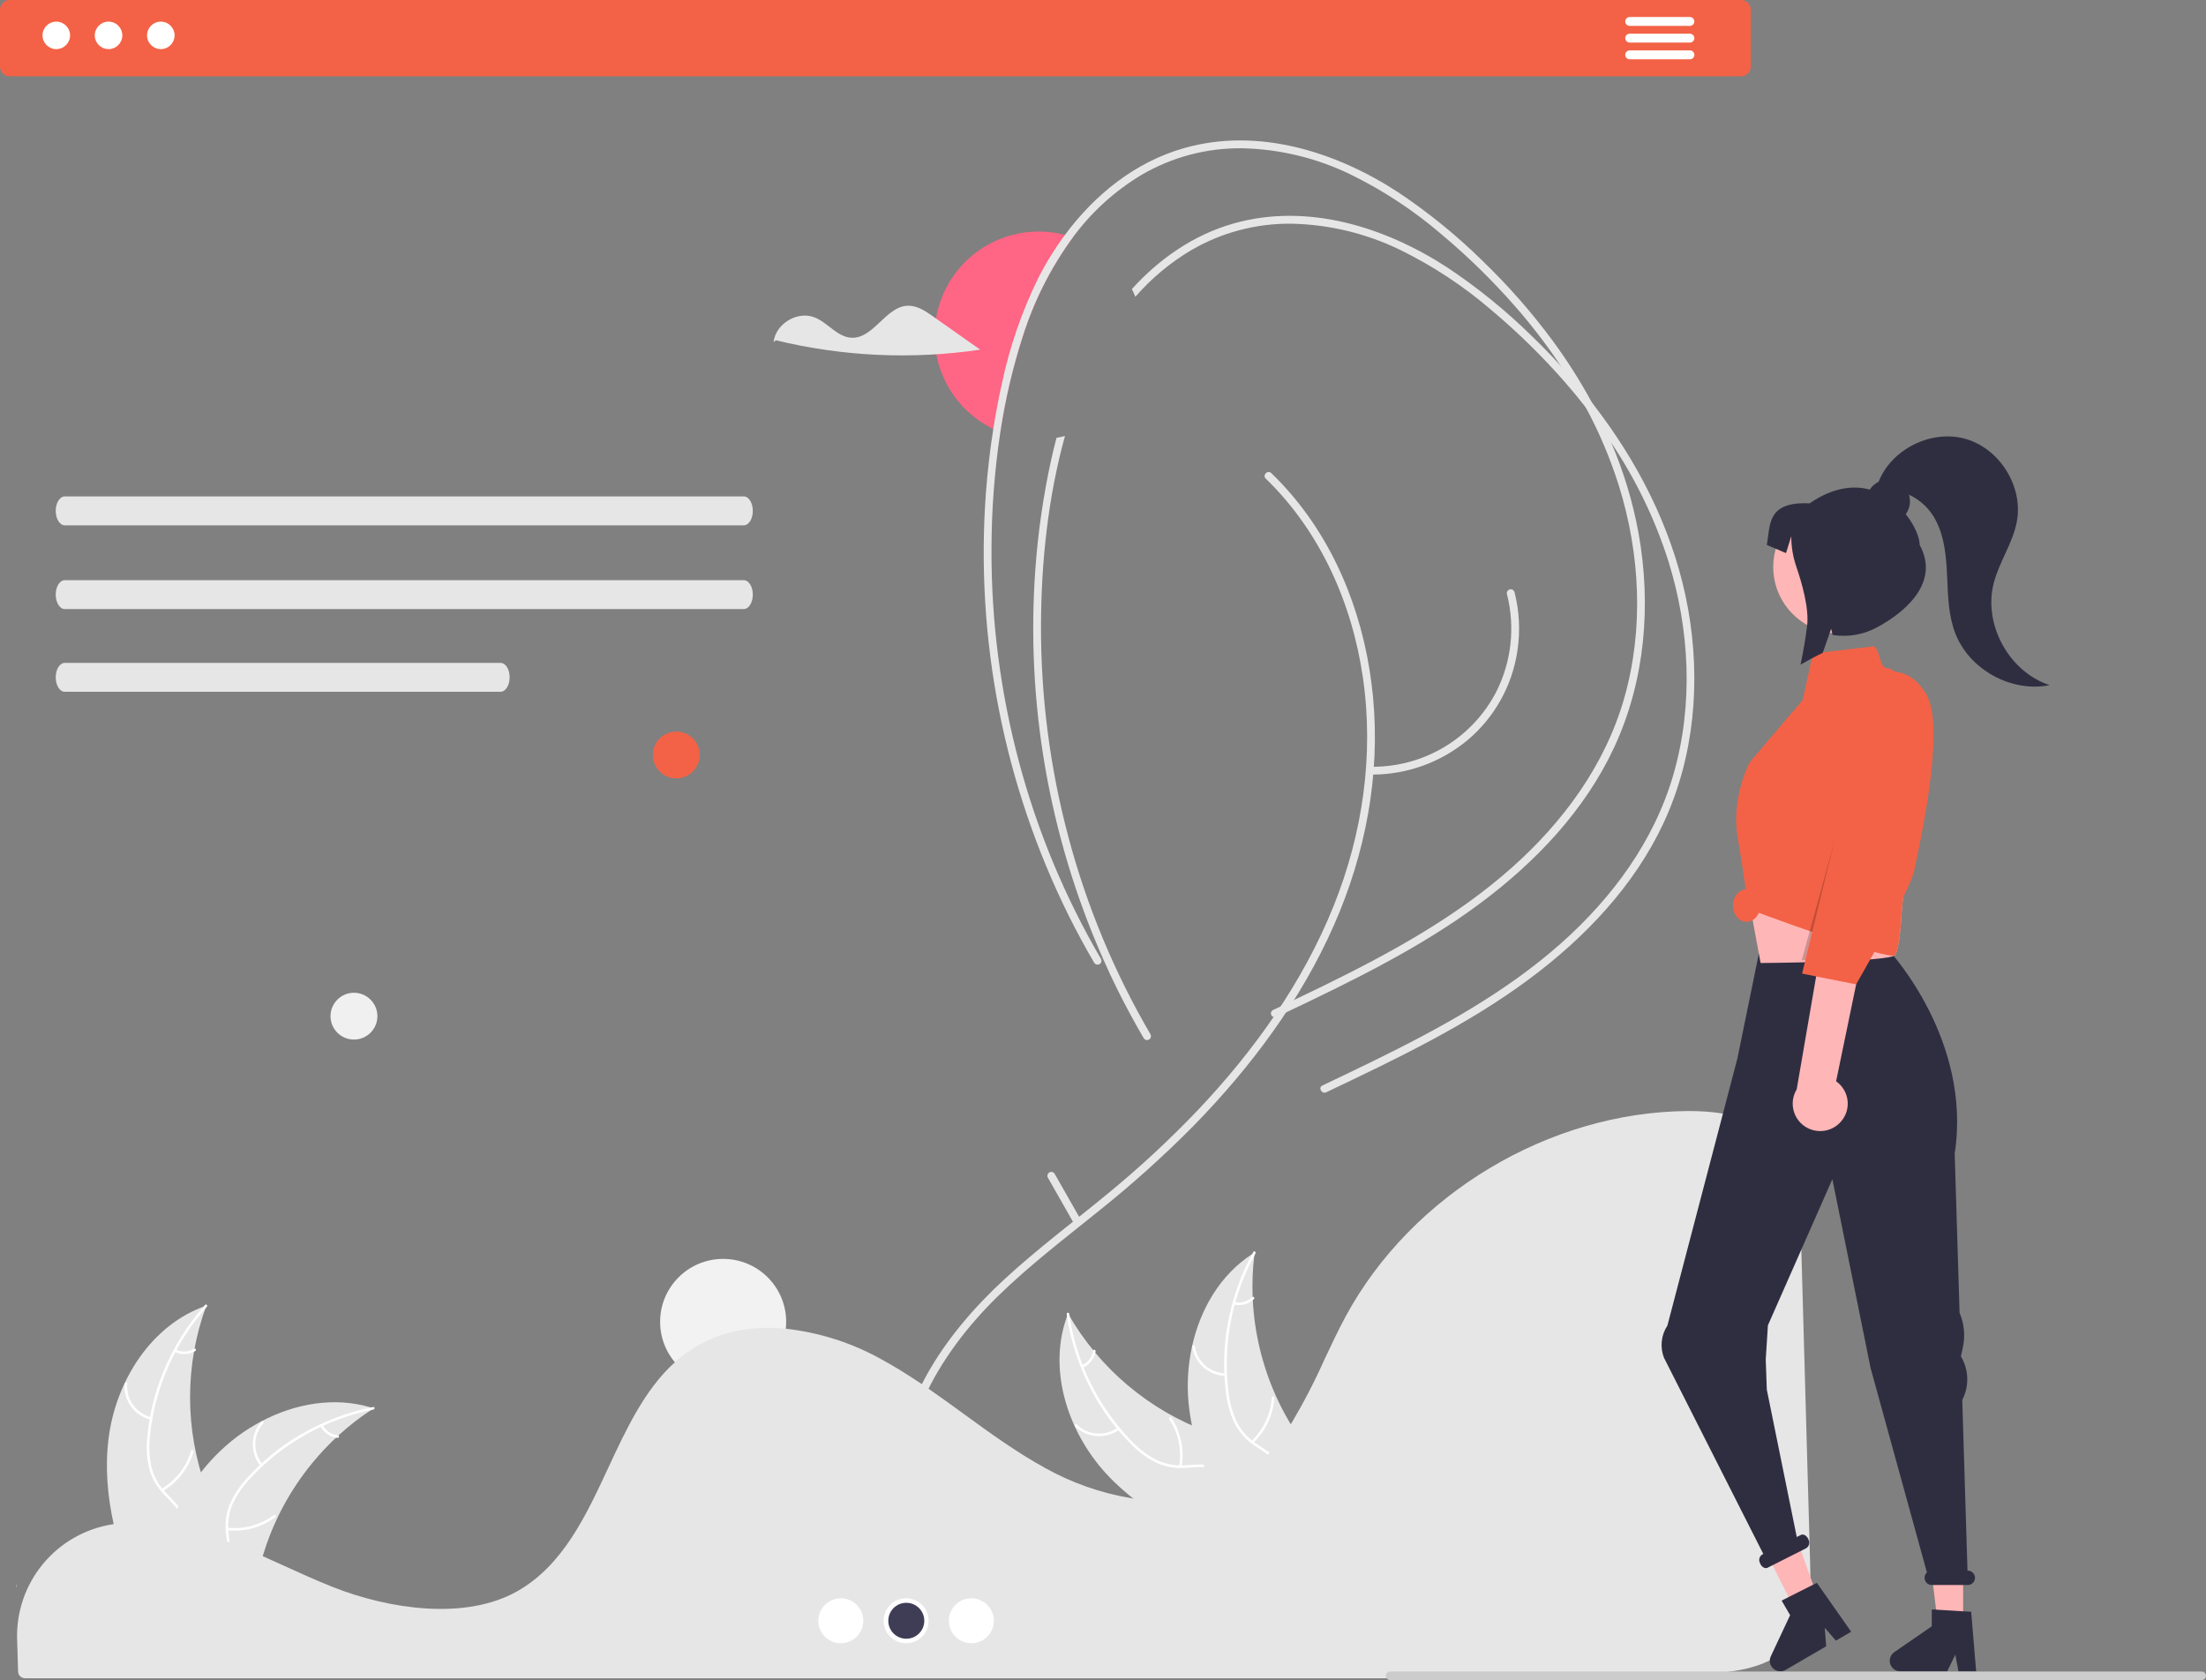 <svg width="172" height="131" viewBox="0 0 172 131" fill="none" xmlns="http://www.w3.org/2000/svg">
<rect x="0" y="0" width="172" height="131" fill="#808080" stroke="none"/>
<g clip-path="url(#clip0_165_159)">
<path d="M83.655 18.503C81.934 20.856 80.61 23.475 79.736 26.254C78.956 28.681 78.374 31.166 77.995 33.686C77.809 33.613 77.627 33.535 77.447 33.448C75.795 32.647 74.463 31.311 73.67 29.657C72.877 28.004 72.669 26.13 73.08 24.343C73.491 22.556 74.497 20.961 75.934 19.819C77.37 18.677 79.153 18.055 80.989 18.055C81.679 18.053 82.366 18.141 83.034 18.315C83.245 18.369 83.452 18.43 83.655 18.503Z" fill="#FF6584"/>
<path d="M8.465 112.163C9.023 107.682 11.805 103.267 16.085 101.809C14.397 106.421 14.398 111.481 16.086 116.093C16.744 117.869 17.661 119.777 17.042 121.567C16.657 122.681 15.716 123.533 14.663 124.066C13.61 124.599 12.442 124.853 11.288 125.102L11.061 125.289C9.23 121.16 7.907 116.644 8.465 112.163Z" fill="#E6E6E6"/>
<path d="M16.128 101.894C13.635 104.682 12.086 108.184 11.7 111.902C11.603 112.701 11.632 113.51 11.787 114.3C11.963 115.064 12.341 115.767 12.881 116.337C13.374 116.878 13.942 117.374 14.294 118.025C14.47 118.361 14.573 118.73 14.595 119.109C14.618 119.487 14.56 119.866 14.426 120.221C14.115 121.113 13.501 121.84 12.875 122.53C12.181 123.296 11.448 124.081 11.153 125.097C11.117 125.221 10.928 125.158 10.964 125.035C11.477 123.267 13.196 122.263 14.015 120.671C14.398 119.928 14.559 119.066 14.2 118.282C13.886 117.596 13.302 117.083 12.798 116.54C12.263 115.992 11.87 115.322 11.654 114.588C11.459 113.809 11.398 113.002 11.474 112.202C11.617 110.4 12.043 108.63 12.736 106.96C13.517 105.048 14.62 103.285 15.996 101.745C16.081 101.649 16.212 101.799 16.128 101.894Z" fill="white"/>
<path d="M11.754 110.697C11.137 110.548 10.595 110.185 10.222 109.673C9.85 109.161 9.671 108.534 9.719 107.903C9.73 107.775 9.929 107.785 9.919 107.913C9.873 108.5 10.039 109.085 10.387 109.561C10.735 110.037 11.242 110.373 11.816 110.508C11.941 110.538 11.878 110.727 11.754 110.697Z" fill="white"/>
<path d="M12.595 116.095C13.708 115.432 14.529 114.375 14.895 113.134C14.931 113.011 15.121 113.073 15.085 113.196C14.701 114.487 13.844 115.585 12.685 116.273C12.574 116.339 12.485 116.16 12.595 116.095Z" fill="white"/>
<path d="M13.702 105.237C13.928 105.344 14.178 105.394 14.428 105.381C14.678 105.369 14.921 105.294 15.135 105.164C15.245 105.097 15.334 105.276 15.225 105.342C14.988 105.484 14.719 105.566 14.443 105.581C14.166 105.595 13.89 105.542 13.639 105.426C13.615 105.417 13.595 105.399 13.583 105.376C13.571 105.352 13.569 105.325 13.576 105.3C13.584 105.275 13.602 105.255 13.626 105.243C13.649 105.231 13.677 105.229 13.702 105.237Z" fill="white"/>
<path d="M29.133 109.813C29.066 109.856 28.998 109.9 28.931 109.945C28.029 110.537 27.178 111.201 26.384 111.931C26.322 111.986 26.259 112.043 26.199 112.1C24.305 113.878 22.759 115.992 21.638 118.334C21.193 119.266 20.819 120.231 20.521 121.219C20.108 122.585 19.77 124.098 18.954 125.215C18.871 125.333 18.78 125.445 18.682 125.551H11.308C11.291 125.543 11.274 125.536 11.258 125.528L10.963 125.541C10.975 125.489 10.988 125.435 11 125.383C11.007 125.353 11.015 125.323 11.022 125.292C11.027 125.272 11.032 125.252 11.036 125.234C11.037 125.227 11.039 125.22 11.04 125.215C11.044 125.197 11.049 125.18 11.052 125.163C11.126 124.862 11.203 124.562 11.281 124.261C11.281 124.259 11.281 124.259 11.283 124.258C11.859 121.961 12.706 119.741 13.806 117.643C13.84 117.581 13.874 117.517 13.911 117.455C14.42 116.527 15.005 115.641 15.659 114.808C16.018 114.353 16.401 113.916 16.804 113.5C17.85 112.425 19.058 111.522 20.384 110.822C23.029 109.428 26.091 108.894 28.918 109.746C28.99 109.767 29.061 109.789 29.133 109.813Z" fill="#E6E6E6"/>
<path d="M29.116 109.906C25.444 110.634 22.096 112.499 19.546 115.235C18.986 115.815 18.522 116.479 18.169 117.202C17.849 117.918 17.726 118.707 17.814 119.487C17.882 120.215 18.035 120.952 17.924 121.684C17.862 122.058 17.721 122.415 17.511 122.73C17.301 123.046 17.027 123.314 16.706 123.516C15.919 124.041 14.99 124.253 14.075 124.428C13.058 124.623 11.999 124.809 11.151 125.443C11.048 125.519 10.935 125.356 11.038 125.279C12.514 124.176 14.491 124.408 16.106 123.629C16.859 123.266 17.508 122.674 17.694 121.832C17.858 121.096 17.7 120.336 17.625 119.599C17.528 118.84 17.618 118.068 17.889 117.352C18.203 116.613 18.641 115.932 19.184 115.34C20.385 113.986 21.792 112.83 23.353 111.912C25.129 110.856 27.073 110.11 29.101 109.708C29.226 109.683 29.241 109.882 29.116 109.906Z" fill="white"/>
<path d="M20.315 114.306C19.913 113.817 19.698 113.2 19.71 112.568C19.721 111.935 19.957 111.327 20.376 110.852C20.461 110.756 20.614 110.884 20.529 110.98C20.138 111.421 19.918 111.988 19.909 112.577C19.9 113.166 20.102 113.739 20.479 114.193C20.56 114.291 20.396 114.404 20.315 114.306Z" fill="white"/>
<path d="M17.731 119.122C19.02 119.261 20.313 118.91 21.354 118.14C21.457 118.063 21.57 118.227 21.467 118.303C20.383 119.103 19.036 119.465 17.696 119.318C17.568 119.303 17.604 119.108 17.731 119.122Z" fill="white"/>
<path d="M25.163 111.117C25.279 111.339 25.448 111.529 25.656 111.669C25.863 111.809 26.102 111.896 26.352 111.921C26.48 111.934 26.443 112.129 26.316 112.117C26.041 112.088 25.777 111.992 25.547 111.837C25.318 111.683 25.13 111.474 24.999 111.231C24.985 111.209 24.98 111.182 24.985 111.156C24.989 111.131 25.004 111.108 25.025 111.092C25.046 111.077 25.073 111.072 25.099 111.076C25.125 111.081 25.148 111.096 25.163 111.117Z" fill="white"/>
<path d="M86.265 114.924C83.201 111.603 81.624 106.63 83.276 102.427C85.71 106.694 89.578 109.964 94.194 111.658C95.977 112.305 98.027 112.839 98.996 114.468C99.598 115.481 99.641 116.749 99.368 117.896C99.095 119.042 98.534 120.096 97.978 121.136L97.975 121.43C93.635 120.157 89.329 118.246 86.265 114.924Z" fill="#E6E6E6"/>
<path d="M83.369 102.449C83.889 106.151 85.564 109.594 88.156 112.291C88.704 112.881 89.341 113.382 90.045 113.774C90.743 114.134 91.525 114.301 92.309 114.257C93.041 114.231 93.787 114.12 94.513 114.272C94.883 114.355 95.232 114.516 95.535 114.743C95.839 114.97 96.092 115.259 96.276 115.591C96.756 116.405 96.915 117.342 97.039 118.265C97.176 119.289 97.302 120.355 97.888 121.236C97.959 121.343 97.788 121.447 97.718 121.34C96.698 119.807 97.042 117.848 96.355 116.195C96.034 115.423 95.479 114.743 94.648 114.51C93.921 114.305 93.151 114.42 92.41 114.452C91.646 114.506 90.88 114.372 90.179 114.062C89.457 113.707 88.802 113.232 88.24 112.657C86.954 111.383 85.877 109.915 85.049 108.307C84.092 106.477 83.457 104.497 83.169 102.453C83.152 102.327 83.351 102.324 83.369 102.449Z" fill="white"/>
<path d="M87.27 111.472C86.758 111.844 86.129 112.023 85.497 111.976C84.865 111.929 84.27 111.659 83.819 111.215C83.728 111.125 83.864 110.979 83.955 111.07C84.375 111.484 84.929 111.736 85.518 111.778C86.106 111.821 86.691 111.652 87.166 111.302C87.269 111.226 87.373 111.396 87.27 111.472Z" fill="white"/>
<path d="M91.939 114.319C92.151 113.043 91.874 111.734 91.162 110.653C91.092 110.546 91.262 110.442 91.332 110.549C92.071 111.675 92.357 113.038 92.133 114.366C92.112 114.492 91.918 114.445 91.939 114.319Z" fill="white"/>
<path d="M84.356 106.458C84.584 106.355 84.783 106.197 84.935 105.998C85.087 105.799 85.187 105.566 85.227 105.319C85.247 105.192 85.44 105.24 85.421 105.366C85.376 105.638 85.265 105.896 85.097 106.116C84.93 106.336 84.711 106.512 84.46 106.628C84.437 106.641 84.41 106.644 84.385 106.638C84.359 106.632 84.337 106.617 84.323 106.595C84.309 106.572 84.305 106.545 84.311 106.52C84.317 106.494 84.333 106.472 84.356 106.458Z" fill="white"/>
<path d="M97.826 97.66C97.816 97.739 97.806 97.819 97.797 97.9C97.667 98.969 97.624 100.047 97.668 101.123C97.671 101.206 97.674 101.291 97.678 101.374C97.814 103.966 98.429 106.51 99.495 108.877C99.919 109.819 100.415 110.727 100.978 111.593C101.755 112.79 102.694 114.026 103.02 115.369C103.055 115.509 103.082 115.651 103.1 115.794L98.335 121.411C98.317 121.419 98.301 121.427 98.284 121.435L98.104 121.668C98.072 121.625 98.039 121.58 98.007 121.537C97.989 121.513 97.971 121.487 97.952 121.462C97.94 121.445 97.928 121.428 97.916 121.414C97.912 121.408 97.908 121.403 97.905 121.398C97.893 121.384 97.883 121.369 97.873 121.355C97.691 121.105 97.51 120.852 97.331 120.598C97.33 120.597 97.33 120.597 97.33 120.595C95.947 118.671 94.797 116.591 93.905 114.397C93.88 114.331 93.853 114.264 93.829 114.196C93.449 113.208 93.15 112.19 92.936 111.153C92.82 110.585 92.734 110.012 92.676 109.435C92.531 107.944 92.621 106.44 92.944 104.977C93.588 102.061 95.158 99.383 97.636 97.781C97.699 97.74 97.762 97.7 97.826 97.66Z" fill="#E6E6E6"/>
<path d="M97.887 97.733C96.07 101.001 95.331 104.757 95.775 108.469C95.856 109.269 96.063 110.052 96.388 110.788C96.728 111.495 97.252 112.098 97.905 112.535C98.505 112.954 99.168 113.314 99.656 113.871C99.901 114.161 100.082 114.498 100.188 114.862C100.293 115.226 100.321 115.609 100.268 115.984C100.161 116.923 99.722 117.767 99.264 118.578C98.756 119.478 98.214 120.405 98.15 121.461C98.143 121.589 97.944 121.569 97.952 121.441C98.063 119.604 99.518 118.247 99.967 116.514C100.176 115.705 100.142 114.829 99.62 114.142C99.163 113.542 98.48 113.171 97.868 112.752C97.225 112.335 96.694 111.768 96.322 111.099C95.96 110.382 95.723 109.608 95.621 108.811C95.363 107.021 95.388 105.202 95.696 103.42C96.036 101.384 96.722 99.421 97.726 97.616C97.788 97.505 97.949 97.622 97.887 97.733Z" fill="white"/>
<path d="M95.561 107.282C94.927 107.272 94.318 107.037 93.841 106.619C93.365 106.202 93.053 105.629 92.961 105.003C92.942 104.876 93.139 104.842 93.157 104.969C93.242 105.552 93.533 106.086 93.977 106.473C94.422 106.861 94.99 107.078 95.58 107.084C95.709 107.085 95.689 107.283 95.561 107.282Z" fill="white"/>
<path d="M97.572 112.362C98.511 111.471 99.079 110.259 99.163 108.968C99.171 108.84 99.369 108.86 99.361 108.987C99.272 110.33 98.678 111.591 97.699 112.516C97.605 112.604 97.479 112.45 97.572 112.362Z" fill="white"/>
<path d="M96.258 101.527C96.502 101.582 96.757 101.576 96.998 101.508C97.239 101.441 97.46 101.315 97.64 101.141C97.733 101.052 97.859 101.206 97.767 101.295C97.567 101.486 97.323 101.625 97.056 101.7C96.79 101.775 96.509 101.784 96.239 101.725C96.213 101.722 96.189 101.709 96.172 101.689C96.156 101.668 96.147 101.643 96.149 101.617C96.152 101.59 96.165 101.566 96.185 101.55C96.206 101.533 96.232 101.525 96.258 101.527Z" fill="white"/>
<path d="M56.383 107.97C59.096 107.97 61.296 105.774 61.296 103.065C61.296 100.356 59.096 98.16 56.383 98.16C53.669 98.16 51.469 100.356 51.469 103.065C51.469 105.774 53.669 107.97 56.383 107.97Z" fill="#F2F2F2"/>
<path d="M52.731 60.693C53.74 60.693 54.559 59.876 54.559 58.869C54.559 57.861 53.74 57.044 52.731 57.044C51.722 57.044 50.903 57.861 50.903 58.869C50.903 59.876 51.722 60.693 52.731 60.693Z" fill="#F36246"/>
<path d="M27.598 81.058C28.607 81.058 29.425 80.242 29.425 79.234C29.425 78.226 28.607 77.409 27.598 77.409C26.588 77.409 25.77 78.226 25.77 79.234C25.77 80.242 26.588 81.058 27.598 81.058Z" fill="#F0F0F0"/>
<path d="M135.751 0H0.756C0.555 0.001 0.363 0.08 0.222 0.222C0.08 0.363 0.001 0.554 2.52595e-08 0.754V5.194C-5.17375e-05 5.394 0.079 5.586 0.221 5.728C0.363 5.87 0.555 5.95 0.756 5.951H135.751C135.952 5.95 136.144 5.87 136.286 5.728C136.427 5.586 136.507 5.394 136.507 5.194V0.754C136.506 0.554 136.426 0.363 136.285 0.222C136.143 0.08 135.951 0.001 135.751 0Z" fill="#F36246"/>
<path d="M4.389 3.83C4.982 3.83 5.463 3.35 5.463 2.758C5.463 2.166 4.982 1.686 4.389 1.686C3.796 1.686 3.315 2.166 3.315 2.758C3.315 3.35 3.796 3.83 4.389 3.83Z" fill="white"/>
<path d="M8.464 3.83C9.057 3.83 9.537 3.35 9.537 2.758C9.537 2.166 9.057 1.686 8.464 1.686C7.871 1.686 7.39 2.166 7.39 2.758C7.39 3.35 7.871 3.83 8.464 3.83Z" fill="white"/>
<path d="M12.539 3.83C13.132 3.83 13.612 3.35 13.612 2.758C13.612 2.166 13.132 1.686 12.539 1.686C11.946 1.686 11.465 2.166 11.465 2.758C11.465 3.35 11.946 3.83 12.539 3.83Z" fill="white"/>
<path d="M131.76 1.326H127.066C126.974 1.326 126.886 1.363 126.821 1.428C126.756 1.493 126.719 1.581 126.719 1.673C126.719 1.765 126.756 1.853 126.821 1.918C126.886 1.983 126.974 2.019 127.066 2.019H131.76C131.852 2.019 131.94 1.983 132.005 1.918C132.07 1.853 132.107 1.765 132.107 1.673C132.107 1.581 132.07 1.493 132.005 1.428C131.94 1.363 131.852 1.326 131.76 1.326Z" fill="white"/>
<path d="M131.76 2.628H127.066C126.974 2.628 126.886 2.664 126.821 2.729C126.756 2.794 126.719 2.882 126.719 2.974C126.719 3.066 126.756 3.154 126.821 3.219C126.886 3.284 126.974 3.32 127.066 3.32H131.76C131.852 3.32 131.94 3.284 132.005 3.219C132.07 3.154 132.107 3.066 132.107 2.974C132.107 2.882 132.07 2.794 132.005 2.729C131.94 2.664 131.852 2.628 131.76 2.628Z" fill="white"/>
<path d="M131.76 3.929H127.066C126.974 3.929 126.885 3.966 126.82 4.031C126.754 4.096 126.718 4.184 126.718 4.277C126.718 4.369 126.754 4.457 126.82 4.523C126.885 4.588 126.974 4.624 127.066 4.624H131.76C131.852 4.624 131.941 4.588 132.006 4.523C132.071 4.457 132.108 4.369 132.108 4.277C132.108 4.184 132.071 4.096 132.006 4.031C131.941 3.966 131.852 3.929 131.76 3.929Z" fill="white"/>
<path d="M5.049 38.708C4.659 38.709 4.343 39.215 4.344 39.837C4.345 40.458 4.66 40.96 5.049 40.962H57.992C58.382 40.96 58.697 40.455 58.697 39.833C58.696 39.212 58.381 38.709 57.992 38.708H5.049Z" fill="#E6E6E6"/>
<path d="M5.049 45.237C4.659 45.239 4.343 45.744 4.344 46.366C4.345 46.987 4.66 47.49 5.049 47.491H57.992C58.382 47.49 58.697 46.984 58.697 46.362C58.696 45.741 58.381 45.239 57.992 45.237H5.049Z" fill="#E6E6E6"/>
<path d="M5.049 51.688C4.659 51.689 4.343 52.194 4.344 52.816C4.345 53.437 4.66 53.94 5.049 53.941H39.032C39.422 53.94 39.737 53.434 39.736 52.812C39.736 52.191 39.421 51.689 39.032 51.688H5.049Z" fill="#E6E6E6"/>
<path d="M1.24 123.776C1.257 123.735 1.278 123.697 1.296 123.657C1.329 123.32 1.24 123.776 1.24 123.776Z" fill="#F2F2F2"/>
<path d="M10.858 118.697C10.188 118.697 9.518 118.745 8.854 118.842L8.759 118.856C6.636 119.195 4.71 120.297 3.343 121.954C1.976 123.611 1.262 125.709 1.335 127.855L1.361 128.662C1.378 129.172 1.395 129.721 1.41 130.329C1.412 130.471 1.469 130.606 1.571 130.705C1.672 130.805 1.808 130.86 1.95 130.86H109.272C116.838 130.78 124.378 130.68 131.679 130.563C133.054 130.567 134.426 130.444 135.778 130.195C137.808 129.78 139.216 128.957 140.084 127.679C141.164 126.095 141.199 124.099 141.133 121.845C141 117.293 140.868 112.511 140.737 107.743C140.62 103.541 140.505 99.35 140.389 95.338C140.317 92.957 140.158 90.856 138.932 89.249C137.602 87.512 135.178 86.632 131.726 86.632C131.684 86.632 131.643 86.632 131.601 86.632C120.782 86.699 110.062 93.13 104.926 102.636C104.335 103.731 103.784 104.902 103.251 106.036C102.492 107.737 101.633 109.391 100.678 110.99C100.18 111.802 99.611 112.568 98.978 113.28C98.936 113.33 98.888 113.384 98.838 113.434C98.722 113.564 98.602 113.69 98.484 113.802C97.836 114.458 97.107 115.03 96.316 115.506L96.24 115.55C96.183 115.585 96.121 115.62 96.059 115.653C95.629 115.892 95.181 116.099 94.72 116.271C92.763 117.017 90.536 117.196 88.104 116.802C85.796 116.405 83.572 115.622 81.525 114.485C79.273 113.254 77.165 111.719 75.126 110.236C74.23 109.584 73.304 108.91 72.379 108.271C72.205 108.151 72.034 108.033 71.86 107.916C70.73 107.154 69.706 106.526 68.728 105.993C66.426 104.707 63.888 103.895 61.266 103.604C58.575 103.349 56.204 103.829 54.22 105.028C53.652 105.373 53.119 105.77 52.626 106.215C50.276 108.325 48.827 111.439 47.426 114.45C45.684 118.196 43.882 122.07 40.324 124.077C36.218 126.397 30.224 125.433 25.984 123.758C24.651 123.231 23.319 122.625 22.032 122.038C21.512 121.801 20.991 121.565 20.47 121.333C19.447 120.876 18.609 120.526 17.834 120.23L17.589 120.136C17.453 120.085 17.316 120.034 17.177 119.985C16.319 119.67 15.444 119.401 14.556 119.181L14.356 119.131C13.956 119.039 13.582 118.964 13.214 118.9L13.068 118.875C12.337 118.756 11.598 118.696 10.858 118.697Z" fill="#E6E6E6"/>
<path d="M70.998 118.83C69.212 112.123 73.178 105.586 77.813 101.061C80.283 98.649 83.034 96.552 85.716 94.387C88.29 92.331 90.742 90.127 93.057 87.786C97.529 83.216 101.43 77.994 104.014 72.123C106.47 66.541 107.631 60.46 107.056 54.369C106.511 48.592 104.437 42.909 100.621 38.477C100.146 37.925 99.646 37.395 99.121 36.889C98.84 36.616 98.408 37.046 98.69 37.319C102.951 41.449 105.43 47.046 106.27 52.869C107.135 58.874 106.243 64.996 103.994 70.61C101.598 76.591 97.788 81.927 93.37 86.585C91.145 88.915 88.778 91.106 86.282 93.145C83.617 95.337 80.848 97.408 78.31 99.75C73.633 104.067 69.43 110.005 70.007 116.689C70.074 117.467 70.209 118.237 70.41 118.991C70.434 119.067 70.486 119.13 70.555 119.168C70.625 119.205 70.706 119.215 70.782 119.194C70.859 119.173 70.924 119.123 70.964 119.055C71.004 118.987 71.016 118.906 70.998 118.83Z" fill="#E6E6E6"/>
<path d="M89.702 80.648C89.74 80.717 89.749 80.798 89.728 80.874C89.707 80.95 89.657 81.015 89.589 81.055C89.521 81.095 89.44 81.107 89.363 81.089C89.286 81.07 89.219 81.023 89.177 80.956C88.478 79.759 87.817 78.541 87.197 77.302C86.778 76.461 86.376 75.608 86 74.747C81.775 65.185 79.966 54.733 80.731 44.309C80.939 41.457 81.351 38.624 81.964 35.831C82.09 35.265 82.225 34.698 82.374 34.138C82.599 34.101 82.818 34.053 83.034 33.997C81.714 38.776 81.183 43.815 81.166 48.745C81.147 54.322 81.865 59.877 83.304 65.266C84.736 70.657 86.888 75.83 89.702 80.648Z" fill="#E6E6E6"/>
<path d="M129.712 64.158C127.428 69.063 123.592 73.09 119.288 76.298C114.409 79.935 108.884 82.56 103.41 85.166C103.058 85.334 102.75 84.809 103.103 84.641C104.41 84.019 105.716 83.396 107.013 82.762C112.204 80.219 117.35 77.42 121.696 73.567C125.715 70.002 128.99 65.563 130.485 60.355C132.044 54.935 131.749 49.074 130.072 43.717C129.031 40.464 127.538 37.374 125.636 34.536C125.007 33.585 124.342 32.66 123.639 31.762C123.128 31.109 122.6 30.468 122.055 29.841C120.274 27.802 118.338 25.903 116.263 24.162C114.105 22.304 111.717 20.73 109.157 19.479C106.527 18.202 103.651 17.507 100.727 17.443C97.964 17.405 95.243 18.123 92.859 19.518C91.23 20.488 89.765 21.711 88.522 23.142C88.441 22.937 88.351 22.735 88.25 22.539C90.396 20.169 93.073 18.307 96.188 17.424C101.943 15.791 108.019 17.707 112.876 20.876C115.245 22.454 117.458 24.255 119.485 26.254C120.241 26.986 120.976 27.741 121.684 28.517C122.538 29.449 123.354 30.412 124.131 31.409C124.131 31.409 124.136 31.412 124.136 31.414C124.398 31.748 124.654 32.087 124.906 32.43C128.19 36.889 130.642 42.007 131.619 47.478C132.619 53.072 132.125 58.973 129.712 64.158Z" fill="#E6E6E6"/>
<path d="M125.853 58.28C123.572 63.185 119.735 67.212 115.429 70.42C110.763 73.895 105.508 76.45 100.272 78.943C100.033 79.058 99.792 79.17 99.553 79.285C99.514 79.305 99.472 79.316 99.429 79.317C99.386 79.32 99.343 79.312 99.303 79.296C99.247 79.28 99.198 79.248 99.16 79.204C99.123 79.16 99.1 79.105 99.094 79.048C99.087 78.99 99.098 78.933 99.125 78.881C99.152 78.83 99.193 78.788 99.244 78.76C99.446 78.662 99.651 78.567 99.853 78.472C100.202 78.303 100.547 78.138 100.895 77.972C101.651 77.613 102.405 77.25 103.157 76.882C108.345 74.341 113.493 71.539 117.836 67.686C121.858 64.122 125.133 59.682 126.628 54.475C128.184 49.054 127.889 43.196 126.212 37.839C125.548 35.737 124.687 33.702 123.639 31.762C123.041 30.652 122.386 29.566 121.684 28.517C120.621 26.925 119.456 25.403 118.196 23.96C116.416 21.921 114.481 20.024 112.406 18.284C110.248 16.425 107.858 14.851 105.297 13.601C102.668 12.323 99.794 11.627 96.87 11.562C94.106 11.524 91.385 12.242 89 13.638C86.913 14.89 85.096 16.544 83.654 18.503C81.934 20.856 80.61 23.475 79.736 26.254C78.956 28.681 78.374 31.166 77.995 33.686C77.538 36.724 77.308 39.792 77.306 42.865C77.288 48.442 78.007 53.998 79.444 59.388C80.878 64.778 83.03 69.952 85.843 74.77C85.85 74.782 85.857 74.795 85.862 74.809C85.888 74.88 85.887 74.957 85.859 75.027C85.831 75.097 85.778 75.154 85.71 75.187C85.642 75.22 85.565 75.227 85.492 75.207C85.42 75.186 85.357 75.139 85.317 75.076C84.618 73.881 83.959 72.663 83.34 71.421C78.268 61.199 76.034 49.806 76.871 38.428C76.995 36.762 77.186 35.102 77.447 33.448C77.629 32.275 77.849 31.11 78.107 29.951C78.703 27.104 79.651 24.341 80.93 21.728C81.532 20.533 82.236 19.391 83.034 18.315C85.362 15.172 88.519 12.625 92.331 11.546C98.087 9.911 104.159 11.826 109.019 14.995C111.387 16.575 113.6 18.376 115.628 20.374C117.603 22.279 119.415 24.344 121.047 26.549C122.188 28.095 123.218 29.719 124.131 31.409C124.131 31.409 124.136 31.412 124.136 31.414C124.684 32.432 125.187 33.473 125.636 34.536C126.607 36.803 127.319 39.171 127.76 41.597C128.763 47.194 128.268 53.092 125.853 58.28Z" fill="#E6E6E6"/>
<path d="M107.065 60.396C109.752 60.379 112.35 59.432 114.416 57.717C116.519 55.951 117.903 53.478 118.308 50.765C118.545 49.231 118.469 47.664 118.083 46.161C118.059 46.086 118.007 46.022 117.938 45.985C117.868 45.947 117.787 45.937 117.711 45.958C117.635 45.979 117.57 46.029 117.529 46.097C117.489 46.165 117.477 46.246 117.495 46.322C118.146 48.876 117.853 51.578 116.668 53.932C115.758 55.692 114.381 57.169 112.687 58.202C110.994 59.234 109.049 59.783 107.065 59.787C106.986 59.79 106.911 59.823 106.856 59.88C106.801 59.937 106.771 60.013 106.771 60.091C106.771 60.17 106.801 60.246 106.856 60.303C106.911 60.36 106.986 60.393 107.065 60.396Z" fill="#E6E6E6"/>
<path d="M84.189 94.966L82.228 91.519C82.186 91.453 82.119 91.405 82.042 91.386C81.966 91.368 81.885 91.379 81.816 91.419C81.748 91.459 81.698 91.524 81.677 91.6C81.655 91.676 81.664 91.757 81.702 91.826L83.663 95.272C83.705 95.339 83.772 95.387 83.848 95.406C83.925 95.424 84.006 95.413 84.074 95.373C84.143 95.333 84.193 95.268 84.214 95.192C84.235 95.116 84.226 95.035 84.189 94.966Z" fill="#E6E6E6"/>
<path d="M72.74 24.666C72.154 24.252 71.512 23.821 70.794 23.838C69.056 23.88 68.119 26.424 66.383 26.334C65.276 26.277 64.541 25.154 63.51 24.747C62.168 24.217 60.46 25.254 60.314 26.687L60.486 26.53C65.703 27.799 71.117 28.049 76.428 27.265C75.199 26.399 73.97 25.532 72.74 24.666Z" fill="#E6E6E6"/>
<path d="M65.559 128.128C66.528 128.128 67.314 127.344 67.314 126.377C67.314 125.409 66.528 124.625 65.559 124.625C64.59 124.625 63.804 125.409 63.804 126.377C63.804 127.344 64.59 128.128 65.559 128.128Z" fill="white"/>
<path d="M70.647 128.128C71.617 128.128 72.402 127.344 72.402 126.377C72.402 125.409 71.617 124.625 70.647 124.625C69.678 124.625 68.893 125.409 68.893 126.377C68.893 127.344 69.678 128.128 70.647 128.128Z" fill="white"/>
<path d="M75.736 128.128C76.705 128.128 77.49 127.344 77.49 126.377C77.49 125.409 76.705 124.625 75.736 124.625C74.767 124.625 73.981 125.409 73.981 126.377C73.981 127.344 74.767 128.128 75.736 128.128Z" fill="white"/>
<path d="M70.663 127.778C71.439 127.778 72.067 127.151 72.067 126.377C72.067 125.603 71.439 124.975 70.663 124.975C69.888 124.975 69.26 125.603 69.26 126.377C69.26 127.151 69.888 127.778 70.663 127.778Z" fill="#3F3D56"/>
<path d="M153.063 126.992H151.14L150.225 119.585H153.063V126.992Z" fill="#FFB6B6"/>
<path d="M154.079 130.319H152.699L152.453 129.018L151.823 130.319H148.165C147.989 130.319 147.819 130.263 147.677 130.159C147.536 130.055 147.432 129.909 147.38 129.742C147.327 129.575 147.33 129.395 147.387 129.23C147.444 129.064 147.553 128.921 147.697 128.822L150.619 126.808V125.493L153.691 125.676L154.079 130.319Z" fill="#2F2E41"/>
<path d="M142.009 125.35L140.198 125.997L136.836 119.332L139.509 118.377L142.009 125.35Z" fill="#FFB6B6"/>
<path d="M144.335 127.232L143.144 127.925L142.275 126.926L142.386 128.367L139.227 130.207C139.075 130.295 138.9 130.333 138.725 130.314C138.551 130.296 138.387 130.222 138.258 130.104C138.128 129.986 138.04 129.829 138.006 129.658C137.972 129.486 137.993 129.308 138.068 129.149L139.574 125.94L138.911 124.804L141.658 123.417L144.335 127.232Z" fill="#2F2E41"/>
<path d="M153.428 122.466H153.404L152.996 109.156C153.26 108.647 153.394 108.08 153.386 107.506C153.378 106.932 153.228 106.369 152.95 105.867L152.891 105.761L153.043 105.059C153.238 104.157 153.149 103.216 152.787 102.367L152.406 89.951C153.768 81.135 147.381 74.231 147.381 74.231H137.162L135.459 82.549L130.006 103.359C129.764 103.726 129.614 104.145 129.567 104.582C129.521 105.018 129.58 105.46 129.739 105.869L137.483 121.165L137.423 121.195C137.31 121.258 137.225 121.362 137.187 121.486C137.148 121.609 137.159 121.743 137.217 121.859C137.318 122.152 137.574 122.329 137.79 122.255L140.808 120.731C140.921 120.668 141.006 120.563 141.044 120.44C141.083 120.316 141.072 120.182 141.014 120.066C140.913 119.774 140.657 119.596 140.442 119.67L140.092 119.847L137.756 108.349L137.673 106.003L137.843 103.341L142.868 91.947L145.848 106.668L150.241 122.614C150.157 122.69 150.098 122.79 150.072 122.9C150.046 123.01 150.054 123.125 150.095 123.231C150.136 123.336 150.208 123.427 150.301 123.491C150.395 123.554 150.505 123.588 150.619 123.588H153.428C153.577 123.588 153.719 123.529 153.825 123.424C153.93 123.319 153.989 123.176 153.989 123.027C153.989 122.878 153.93 122.736 153.825 122.631C153.719 122.525 153.577 122.466 153.428 122.466Z" fill="#2F2E41"/>
<path d="M148.523 68.342L148.251 71.382C148.251 71.382 148.133 73.906 147.759 74.464C147.388 75.019 137.271 75.09 137.271 75.09C137.271 75.09 136.602 71.492 136.026 68.342H148.523Z" fill="#FFB6B6"/>
<path d="M143.457 49.401C146.328 49.401 148.655 47.078 148.655 44.211C148.655 41.345 146.328 39.021 143.457 39.021C140.586 39.021 138.258 41.345 138.258 44.211C138.258 47.078 140.586 49.401 143.457 49.401Z" fill="#FFB6B6"/>
<path d="M146.124 50.394L141.952 50.884C141.776 50.905 141.611 50.98 141.48 51.099C141.348 51.218 141.257 51.374 141.22 51.547L140.556 54.578L136.42 59.442C136.42 59.442 134.934 62.222 135.491 65.373C136.048 68.525 136.293 70.866 136.293 70.866C136.293 70.866 147.389 75.02 147.76 74.464C148.132 73.907 148.252 71.382 148.252 71.382L149.737 54.884C149.737 54.884 148.066 52.103 147.138 52.103C146.539 52.083 146.616 50.737 146.124 50.394Z" fill="#F36246"/>
<path opacity="0.2" d="M144.282 61.054L142.426 74.771L140.478 74.872L144.282 61.054Z" fill="black"/>
<path d="M136.181 71.88C136.766 71.88 137.24 71.312 137.24 70.611C137.24 69.91 136.766 69.342 136.181 69.342C135.595 69.342 135.121 69.91 135.121 70.611C135.121 71.312 135.595 71.88 136.181 71.88Z" fill="#F36246"/>
<path d="M143.439 87.561C143.66 87.342 143.83 87.077 143.937 86.785C144.044 86.493 144.086 86.181 144.059 85.871C144.032 85.561 143.938 85.261 143.782 84.992C143.627 84.722 143.414 84.49 143.159 84.311L146.637 67.506L142.885 68.688L140.086 84.946C139.814 85.394 139.716 85.925 139.811 86.44C139.905 86.955 140.186 87.418 140.599 87.74C141.012 88.063 141.53 88.222 142.053 88.189C142.576 88.157 143.069 87.933 143.439 87.561Z" fill="#FFB6B6"/>
<path d="M146.205 52.555C146.205 52.555 148.706 51.475 150.224 54.195C151.742 56.916 149.551 66.371 149.243 67.906C148.936 69.44 144.72 76.755 144.72 76.755L140.507 75.914L146.205 52.555Z" fill="#F36246"/>
<path d="M141.092 39.249C142.895 38.012 144.482 37.823 145.786 38.174C145.955 37.913 146.192 37.703 146.472 37.566C147.489 35.008 150.584 33.472 153.24 34.218C155.913 34.97 157.757 37.926 157.254 40.653C156.943 42.344 155.877 43.807 155.449 45.472C154.619 48.694 156.643 52.385 159.809 53.424C156.811 54.025 153.512 52.197 152.436 49.34C151.914 47.952 151.882 46.436 151.816 44.955C151.75 43.474 151.63 41.949 150.958 40.627C150.507 39.72 149.759 38.995 148.837 38.573C148.92 38.827 148.94 39.098 148.898 39.362C148.855 39.627 148.749 39.877 148.59 40.093C149.293 40.972 149.676 41.923 149.676 42.492C151.136 45.157 149.048 47.446 146.379 48.903C145.314 49.488 144.085 49.702 142.885 49.511L142.774 49.036L142.622 49.464L142.117 50.901C141.535 51.183 140.957 51.491 140.385 51.827C140.602 50.807 140.778 49.789 140.899 48.794C141.067 47.439 140.483 45.423 140.061 44.196C139.8 43.441 139.665 42.647 139.664 41.847V41.812L139.254 43.128L137.759 42.492C138.037 40.9 137.759 39.093 141.092 39.249Z" fill="#2F2E41"/>
<path d="M172 130.666C172 130.755 171.964 130.839 171.902 130.902C171.839 130.965 171.754 131 171.666 131H108.384C108.295 131 108.21 130.965 108.148 130.902C108.085 130.84 108.05 130.755 108.05 130.666C108.05 130.578 108.085 130.493 108.148 130.43C108.21 130.368 108.295 130.333 108.384 130.333H171.666C171.71 130.332 171.753 130.341 171.794 130.358C171.834 130.374 171.871 130.399 171.902 130.43C171.933 130.461 171.958 130.498 171.975 130.538C171.992 130.579 172 130.622 172 130.666Z" fill="#CCCCCC"/>
</g>
<defs>
<clipPath id="clip0_165_159">
<rect width="172" height="131" fill="white"/>
</clipPath>
</defs>
</svg>
